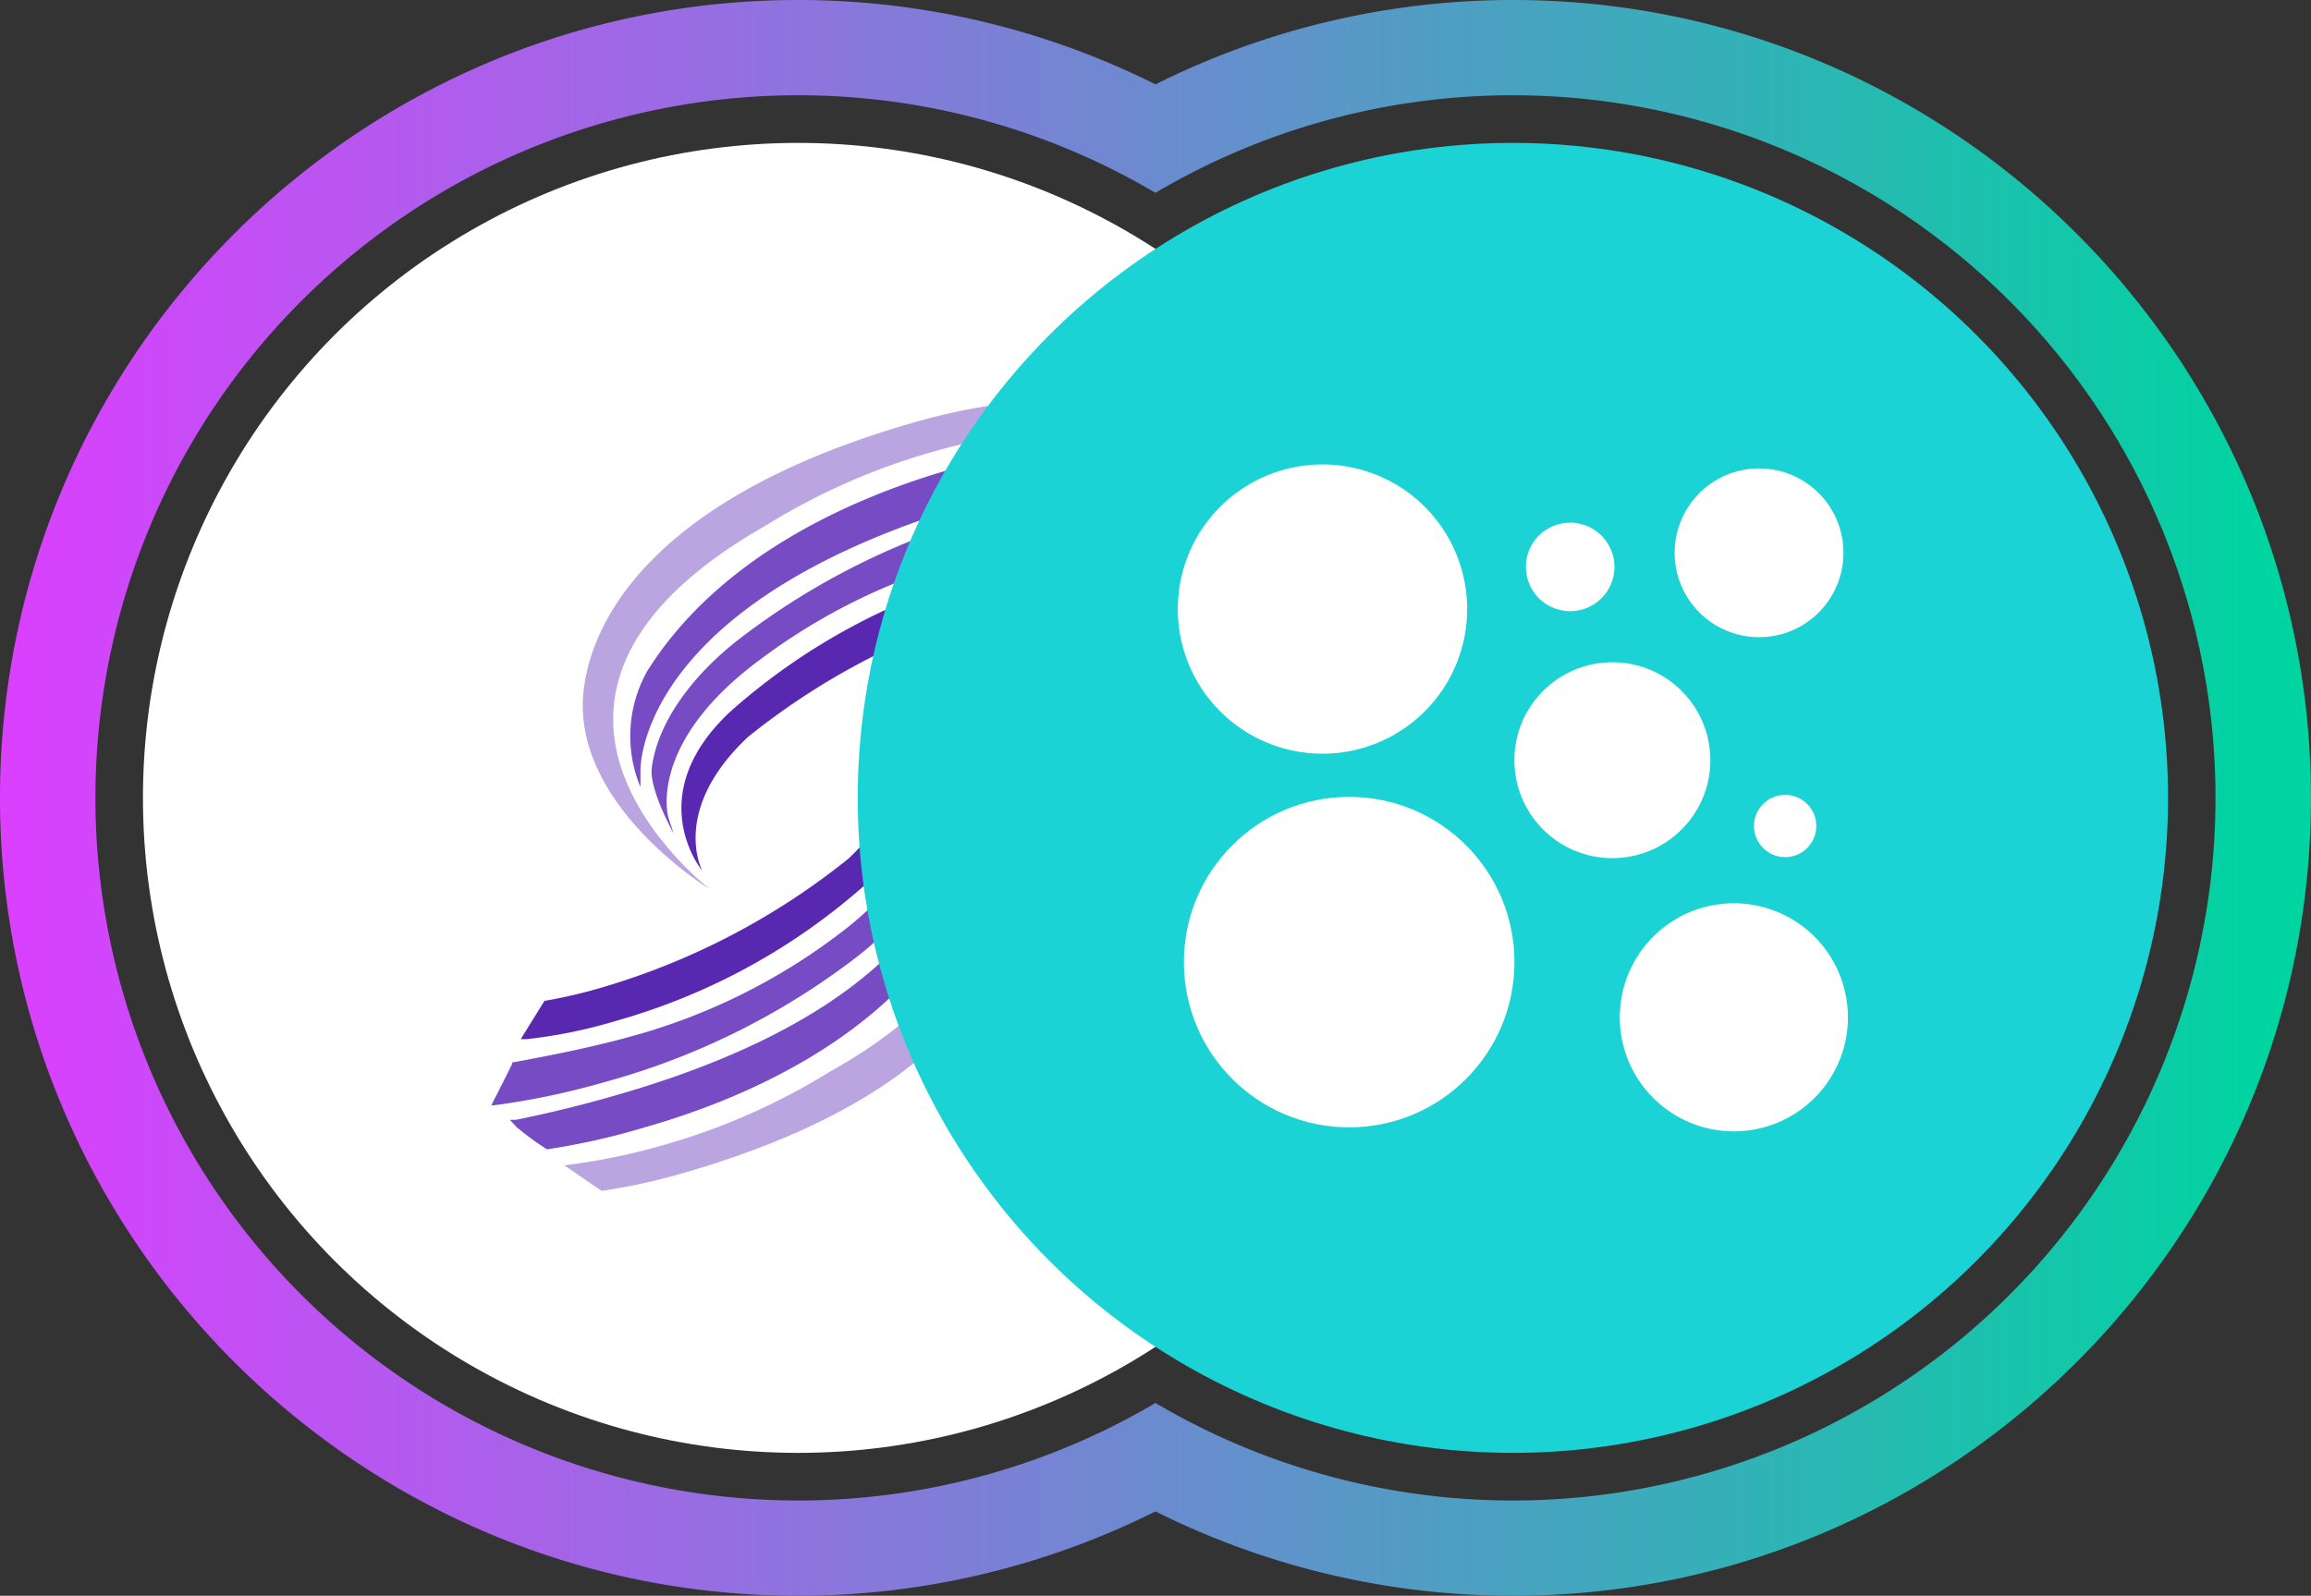 <svg xmlns="http://www.w3.org/2000/svg" xmlns:xlink="http://www.w3.org/1999/xlink" viewBox="0 0 388.01 268"><rect x="0" y="0" width="388.01" height="268" fill="#333333" stroke="none"/><defs><style>.cls-1{fill:#fff;}.cls-2{fill:#5928b1;}.cls-3{fill:#764bc4;}.cls-4{fill:#bba5e1;}.cls-5{fill:#1bd3d5;}.cls-6{fill:url(#未命名的渐变_29);}</style><linearGradient id="未命名的渐变_29" y1="134" x2="388.01" y2="134" gradientUnits="userSpaceOnUse"><stop offset="0" stop-color="#db3fff"/><stop offset="0.98" stop-color="#00d4a1"/></linearGradient></defs><g id="图层_2" data-name="图层 2"><g id="图层_1-2" data-name="图层 1"><circle class="cls-1" cx="134" cy="134" r="110"/><path class="cls-2" d="M164.4,96.6a106.43,106.43,0,0,0-41.88,23c-14.88,14-4.76,26.47-4.65,26.58s-5.47-10,7.7-22.4A119.89,119.89,0,0,1,167,102.14a86.42,86.42,0,0,1,9.39-2.2h0l4.18-6.27h-1A82.9,82.9,0,0,0,164.4,96.6Z"/><path class="cls-3" d="M181.26,78.71A46.06,46.06,0,0,0,176.2,75h0A117.33,117.33,0,0,0,160,78.71c-16.72,4.76-39.23,14.66-51.33,34a22.29,22.29,0,0,0-1.14,19.47v-2.71c0-.29-.81-28.86,57.75-45.5,5.1-1.47,10.6-2.83,16.35-4l1-.18Z"/><path class="cls-3" d="M184.78,82.41a128.25,128.25,0,0,0-18.51,3.92,122.27,122.27,0,0,0-42.17,21c-8.4,6.53-13.75,14.41-14.67,21.63-.44,3.67,3.67,11,3.67,11l-.88-2.64s-3.67-12.24,15-26.25a102.1,102.1,0,0,1,34.36-17c6.67-1.87,13.09-3.15,20.16-4.47H182v-.22c.51-1.14,3.08-6.16,3.12-6.23l.4-.81Z"/><path class="cls-4" d="M103,119.33c.7-11.33,9.28-21.81,25.67-31.13A109.87,109.87,0,0,1,157.1,75.74a105.51,105.51,0,0,1,16.13-3.27L167,68a100.29,100.29,0,0,0-13.38,2.9c-50.05,14.3-56.29,39-55.74,48.87,1,17.27,21.31,29.56,21.31,29.56S101.92,136.05,103,119.33Z"/><path class="cls-2" d="M103.6,171.4a106.43,106.43,0,0,0,41.88-23c14.88-14,4.76-26.47,4.65-26.58s5.47,10-7.7,22.4A119.89,119.89,0,0,1,101,165.86a86.42,86.42,0,0,1-9.39,2.2h-.18l-4,6.46h1A84,84,0,0,0,103.6,171.4Z"/><path class="cls-3" d="M86.74,189.29A46.06,46.06,0,0,0,91.8,193H92a117.33,117.33,0,0,0,16.24-3.67c16.72-4.76,39.24-14.66,51.34-34a22.32,22.32,0,0,0,1.13-19.47v2.71c0,.29.81,28.86-57.75,45.5-5.09,1.47-10.59,2.83-16.35,4h-1Z"/><path class="cls-3" d="M83.22,185.59a128.25,128.25,0,0,0,18.51-3.92,122.27,122.27,0,0,0,42.17-21c8.4-6.53,13.75-14.41,14.67-21.63.44-3.67-3.67-11-3.67-11l.88,2.64s3.67,12.24-15,26.25a102.1,102.1,0,0,1-34.36,17c-6.67,1.87-13.09,3.15-20.16,4.47H86v.22c-.51,1.14-3.08,6.16-3.12,6.23l-.4.81Z"/><path class="cls-4" d="M165,148.85c-.7,11.33-9.28,22-25.67,31.13a109.9,109.9,0,0,1-28.45,12.47,105.49,105.49,0,0,1-16.13,3.26L101,200a100.29,100.29,0,0,0,13.38-2.9c50.05-14.3,56.29-39,55.74-48.87-1-17.27-21.45-29.56-21.45-29.56S166.08,132,165,148.85Z"/><g id="图层_2-2" data-name="图层 2"><g id="图层_1-2-2" data-name="图层 1-2"><circle class="cls-5" cx="254.01" cy="134" r="110"/><circle class="cls-1" cx="295.34" cy="92.84" r="14.17"/><circle class="cls-1" cx="299.72" cy="138.72" r="5.23"/><path class="cls-1" d="M263.62,87.78a7.43,7.43,0,1,1-7.42,7.44v0a7.37,7.37,0,0,1,7.34-7.42Z"/><path class="cls-1" d="M222,78a24.29,24.29,0,1,1-24.25,24.33v0A24.29,24.29,0,0,1,222,78Z"/><circle class="cls-1" cx="226.52" cy="161.58" r="27.75"/><circle class="cls-1" cx="270.71" cy="127.67" r="16.45"/><path class="cls-1" d="M291.12,190a19.15,19.15,0,1,1,19.14-19.16v0A19.14,19.14,0,0,1,291.12,190Z"/></g></g><path class="cls-6" d="M254,16a118,118,0,1,1-60,219.62,118,118,0,1,1,0-203.24A117.82,117.82,0,0,1,254,16m0-16a134.1,134.1,0,0,0-60,14.17A134.06,134.06,0,0,0,134,0C60.11,0,0,60.11,0,134S60.11,268,134,268a134.06,134.06,0,0,0,60-14.17A134.1,134.1,0,0,0,254,268c73.89,0,134-60.11,134-134S327.9,0,254,0Z"/></g></g></svg>